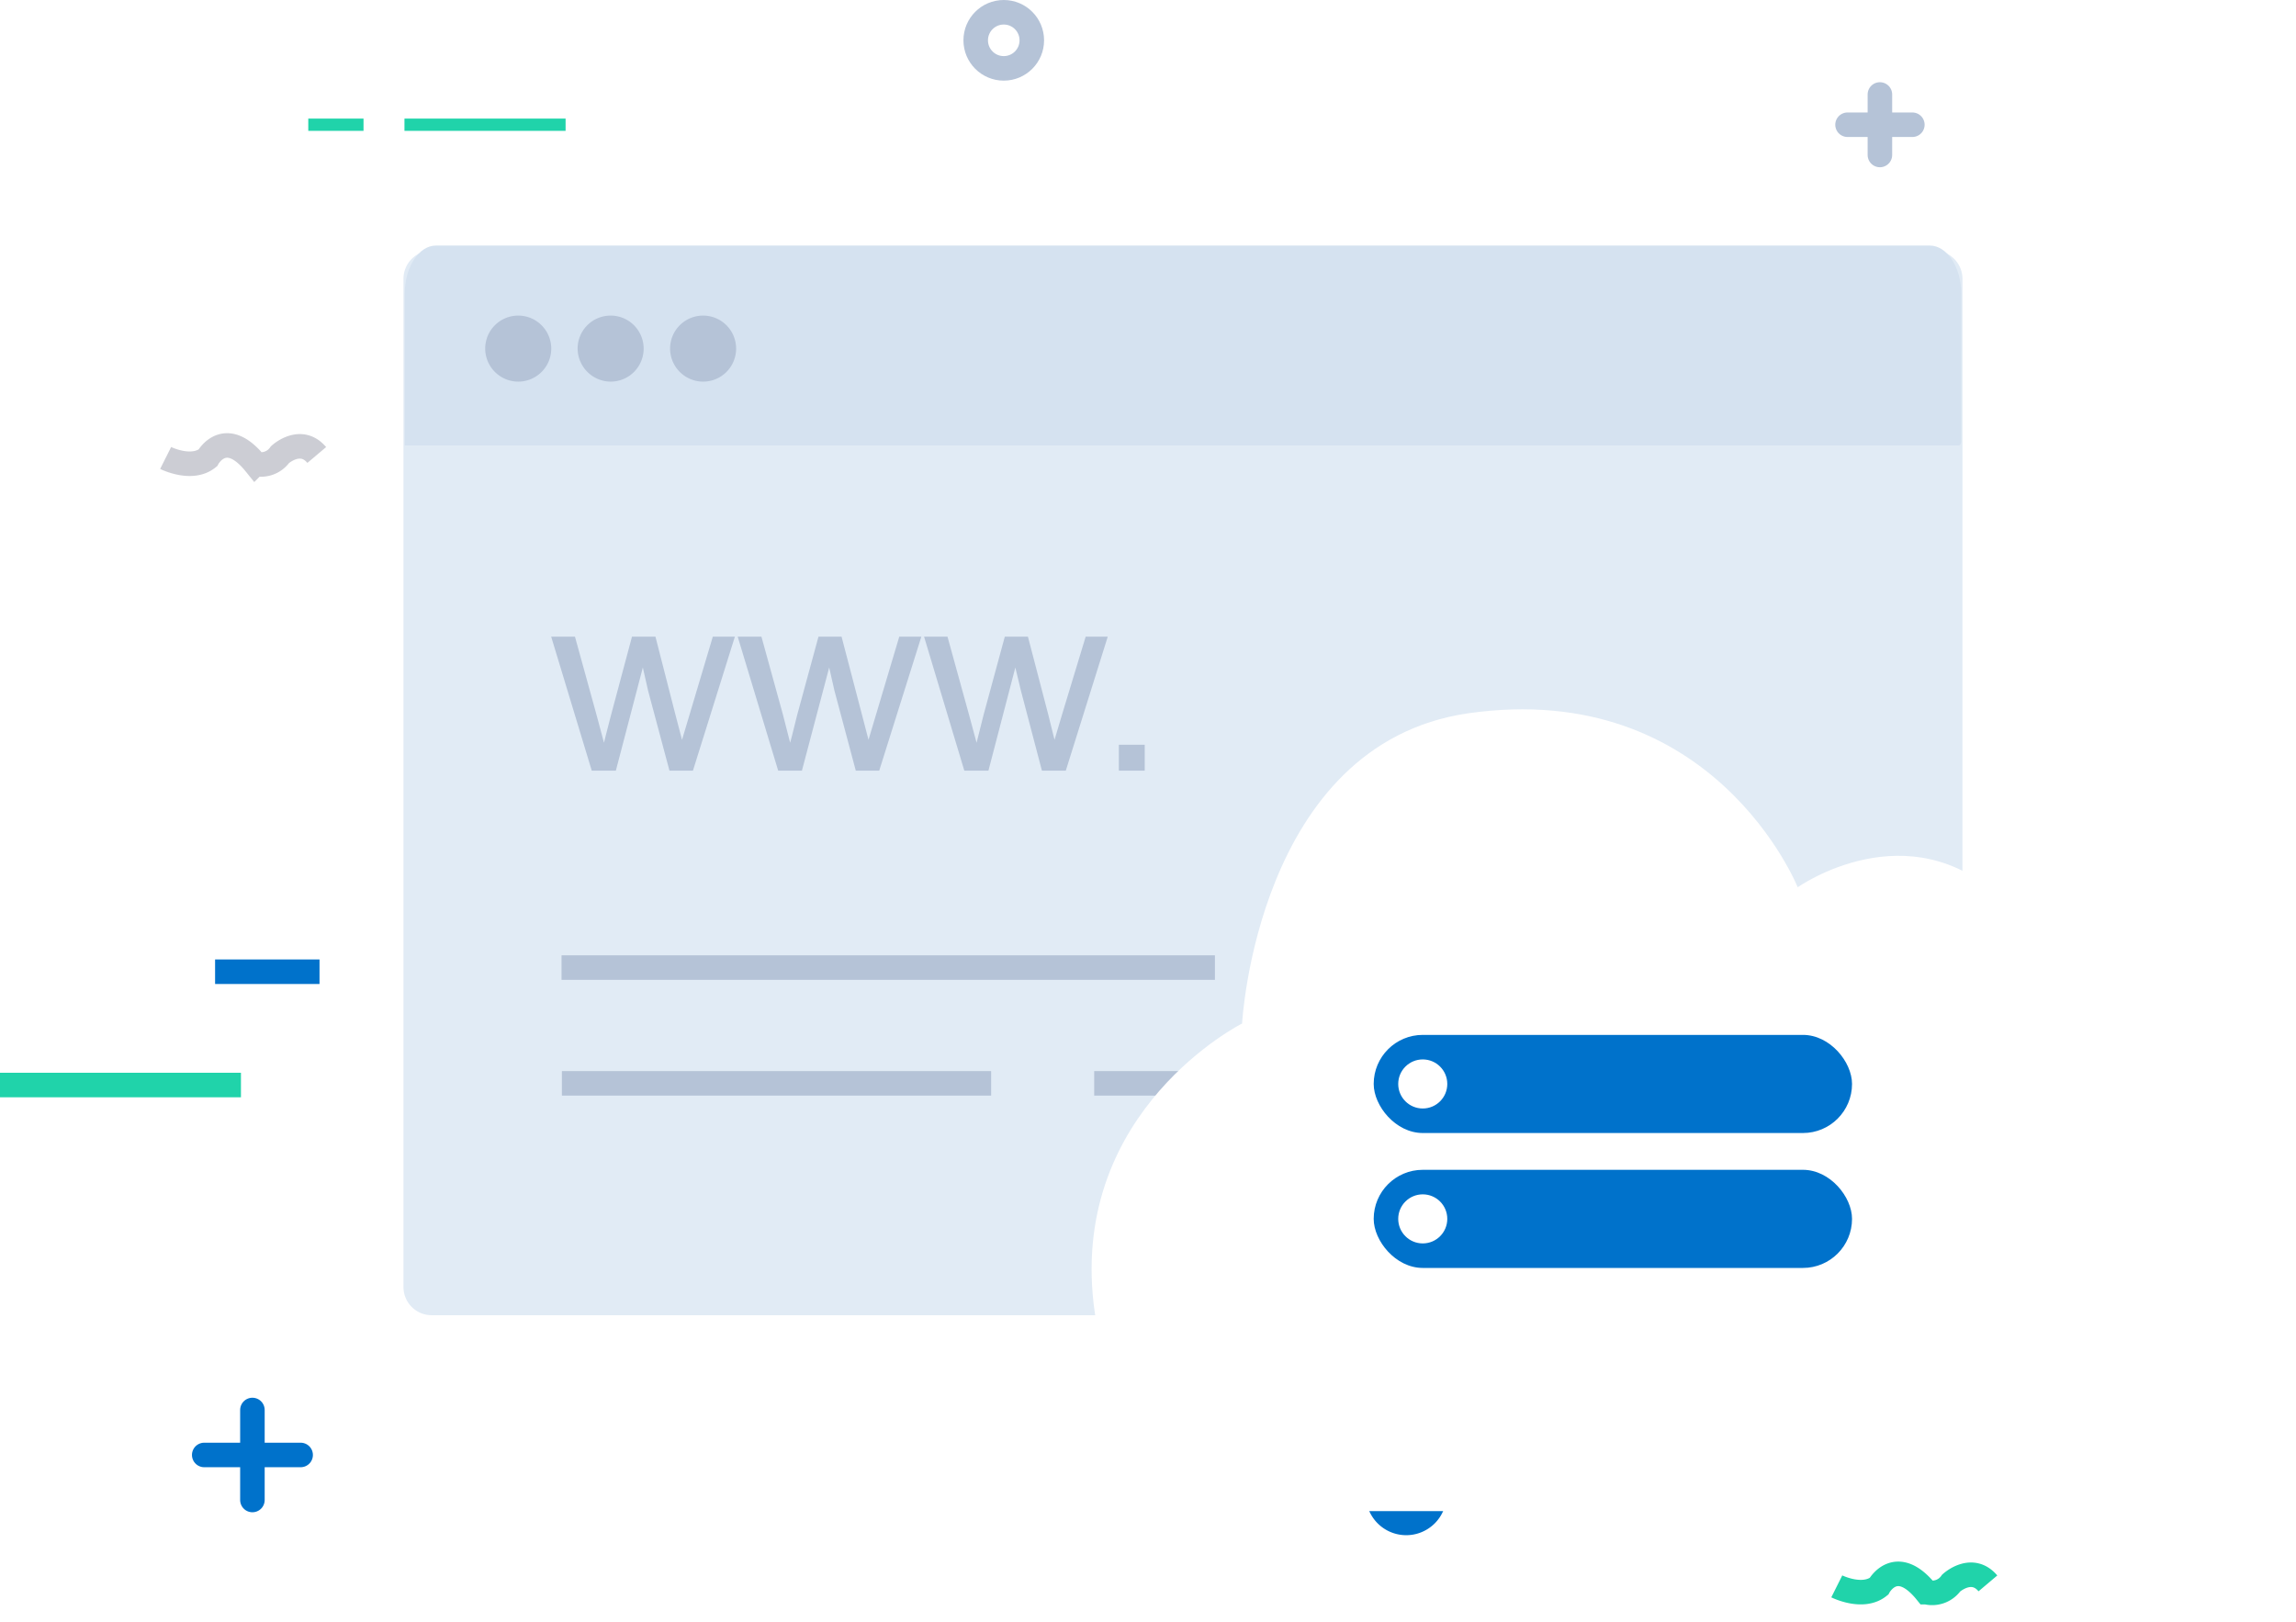 <svg xmlns="http://www.w3.org/2000/svg" viewBox="0 0 187.199 132.205"><defs><style>.cls-1,.cls-11,.cls-2,.cls-3,.cls-4,.cls-5,.cls-6,.cls-7{fill:none}.cls-1,.cls-4{stroke:#0072cb}.cls-1,.cls-2{stroke-linecap:round;stroke-linejoin:round}.cls-1,.cls-11,.cls-2,.cls-3,.cls-4,.cls-5,.cls-6{stroke-width:2px}.cls-11,.cls-2,.cls-3{stroke:#b5c3d7}.cls-5,.cls-7{stroke:#20d3aa}.cls-6{stroke:#00072c;opacity:.2}.cls-8{fill:#e1ebf5}.cls-10,.cls-8,.cls-9{fill-rule:evenodd}.cls-9{fill:#d5e2f0}.cls-10{fill:#b5c3d7}.cls-11{stroke-miterlimit:10}.cls-12{fill:#fff}.cls-13{fill:#0072cb}.cls-14{filter:url(#Path_2506)}.cls-15{filter:url(#Path_2492)}</style><filter id="Path_2492" x="26.902" y="14.434" width="139.102" height="98.791" filterUnits="userSpaceOnUse"><feOffset/><feGaussianBlur stdDeviation="2" result="blur"/><feFlood flood-color="#00467c" flood-opacity=".149"/><feComposite operator="in" in2="blur"/><feComposite in="SourceGraphic"/></filter><filter id="Path_2506" x="80" y="48.829" width="107.199" height="83.376" filterUnits="userSpaceOnUse"><feOffset dy="3"/><feGaussianBlur stdDeviation="3" result="blur-2"/><feFlood flood-color="#00467c" flood-opacity=".149"/><feComposite operator="in" in2="blur-2"/><feComposite in="SourceGraphic"/></filter></defs><g id="Hosting_data_final" data-name="Hosting data_final" transform="translate(-9.859 -29.404)"><g id="Group_834" data-name="Group 834" transform="translate(26.51 144.357)"><path id="Line_208" data-name="Line 208" class="cls-1" transform="translate(0 3.666)" d="M7.861 0H0"/><path id="Line_209" data-name="Line 209" class="cls-1" transform="translate(3.929)" d="M0 7.337V0"/></g><g id="Group_835" data-name="Group 835" transform="translate(160.493 37.106)"><path id="Line_210" data-name="Line 210" class="cls-2" transform="translate(0 2.467)" d="M5.285 0H0"/><path id="Line_211" data-name="Line 211" class="cls-2" transform="translate(2.639)" d="M0 4.933V0"/></g><circle id="Ellipse_191" data-name="Ellipse 191" class="cls-3" cx="2.287" cy="2.287" r="2.287" transform="translate(89.411 30.404)"/><path id="Path_2489" data-name="Path 2489" class="cls-4" d="M103.691 128.507a2.29 2.29 0 1 1-2.29-2.291 2.283 2.283 0 0 1 2.29 2.291z" transform="translate(23.11 22.768)"/><path id="Path_2490" data-name="Path 2490" class="cls-5" d="M129.327 134.293s2.11 1.057 3.432 0c0 0 1.407-2.583 3.871.47a1.9 1.9 0 0 0 2.026-.745s1.672-1.532 2.993.031" transform="translate(30.29 24.444)"/><path id="Path_2491" data-name="Path 2491" class="cls-6" d="M19.235 59.96s2.111 1.057 3.432 0c0 0 1.41-2.582 3.873.47a1.891 1.891 0 0 0 2.022-.746s1.673-1.532 2.994.033" transform="translate(4.129 6.781)"/><path id="Line_212" data-name="Line 212" class="cls-4" transform="translate(27.396 108.626)" d="M8.514 0H0"/><path id="Line_214" data-name="Line 214" class="cls-5" transform="translate(9.859 117.863)" d="M19.645 0H0"/><path id="Line_218" data-name="Line 218" class="cls-7" transform="translate(42.836 39.572)" d="M13.137 0H0"/><path id="Line_219" data-name="Line 219" class="cls-7" transform="translate(34.994 39.572)" d="M0 0h4.504"/><g class="cls-15" transform="translate(9.86 29.4)"><path id="Path_2492-2" data-name="Path 2492" class="cls-8" d="M162.01 130.6a2.3 2.3 0 0 1-2.3 2.3H37.2a2.3 2.3 0 0 1-2.295-2.3V48.4a2.3 2.3 0 0 1 2.295-2.293h122.514a2.3 2.3 0 0 1 2.3 2.295z" transform="translate(-2.01 -25.67)"/></g><path id="Path_2493" data-name="Path 2493" class="cls-9" d="M37.533 45.771h121.8c1.4 0 2.562 1.775 2.562 3.929v12.047c0 .17-.1.322-.224.322H34.985V49.7c0-2.154 1.145-3.929 2.548-3.929z" transform="translate(7.872 3.652)"/><path id="Path_2494" data-name="Path 2494" class="cls-10" d="M42.978 54.153a2.692 2.692 0 1 0-2.691-2.693 2.7 2.7 0 0 0 2.691 2.693z" transform="translate(9.132 6.364)"/><path id="Path_2495" data-name="Path 2495" class="cls-10" d="M47.855 54.153a2.692 2.692 0 1 0-2.693-2.693 2.713 2.713 0 0 0 2.693 2.693z" transform="translate(11.792 6.364)"/><path id="Path_2496" data-name="Path 2496" class="cls-10" d="M52.73 54.153a2.692 2.692 0 1 0-2.691-2.693 2.7 2.7 0 0 0 2.691 2.693z" transform="translate(14.454 6.364)"/><path id="Path_2499" data-name="Path 2499" class="cls-10" d="M56.829 83.268l-3.307-10.922h1.939l1.74 6.309.626 2.336c.03-.116.2-.849.573-2.253l1.71-6.395h1.912l1.624 6.338.543 2.072.629-2.1 1.882-6.31h1.8l-3.42 10.922h-1.915l-1.743-6.522-.428-1.885-2.2 8.411zm15.2 0l-3.3-10.922h1.936l1.74 6.309.6 2.336c.03-.116.232-.849.57-2.253l1.74-6.395h1.882l1.657 6.338.54 2.072.626-2.1 1.882-6.309h1.8l-3.434 10.921h-1.912l-1.74-6.522-.428-1.885-2.224 8.411zm15.176 0l-3.28-10.922h1.909l1.74 6.309.632 2.336c.024-.116.22-.849.564-2.253l1.737-6.395h1.885l1.654 6.338.514 2.072.626-2.1 1.914-6.31h1.8l-3.42 10.922h-1.948l-1.713-6.522-.454-1.885-2.194 8.411zm12.6 0v-2.114h2.108v2.114z" transform="translate(1.277 8.966)"/><path id="Line_223" data-name="Line 223" class="cls-11" transform="translate(55.643 108.289)" d="M0 0h53.271"/><path id="Line_226" data-name="Line 226" class="cls-11" transform="translate(55.671 117.726)" d="M0 0h34.998"/><path id="Line_227" data-name="Line 227" class="cls-11" transform="translate(99.071 117.726)" d="M0 0h10.017"/><g class="cls-14" transform="translate(9.86 29.4)"><path id="Path_2506-2" data-name="Path 2506" class="cls-12" d="M22911.2 1956.359s1.213-22.759 18.4-25.288c20.068-2.884 26.9 14.178 26.9 14.178s9.023-6.389 16.707 1.005c6.453 6.659.8 14.633.8 14.633s14.359 3.913 14.119 18.3-14.119 16.922-14.119 16.922h-56.35s-16.449.832-18.564-16.922c-1.808-15.842 12.107-22.828 12.107-22.828z" transform="translate(-22809.93 -1875.91)"/></g><rect id="Rectangle_547" data-name="Rectangle 547" class="cls-13" width="39" height="8" rx="4" transform="translate(121.86 113.776)"/><rect id="Rectangle_548" data-name="Rectangle 548" class="cls-13" width="39" height="8" rx="4" transform="translate(121.86 124.776)"/><circle id="Ellipse_192" data-name="Ellipse 192" class="cls-12" cx="2" cy="2" r="2" transform="translate(123.86 115.776)"/><circle id="Ellipse_193" data-name="Ellipse 193" class="cls-12" cx="2" cy="2" r="2" transform="translate(123.86 126.776)"/></g></svg>